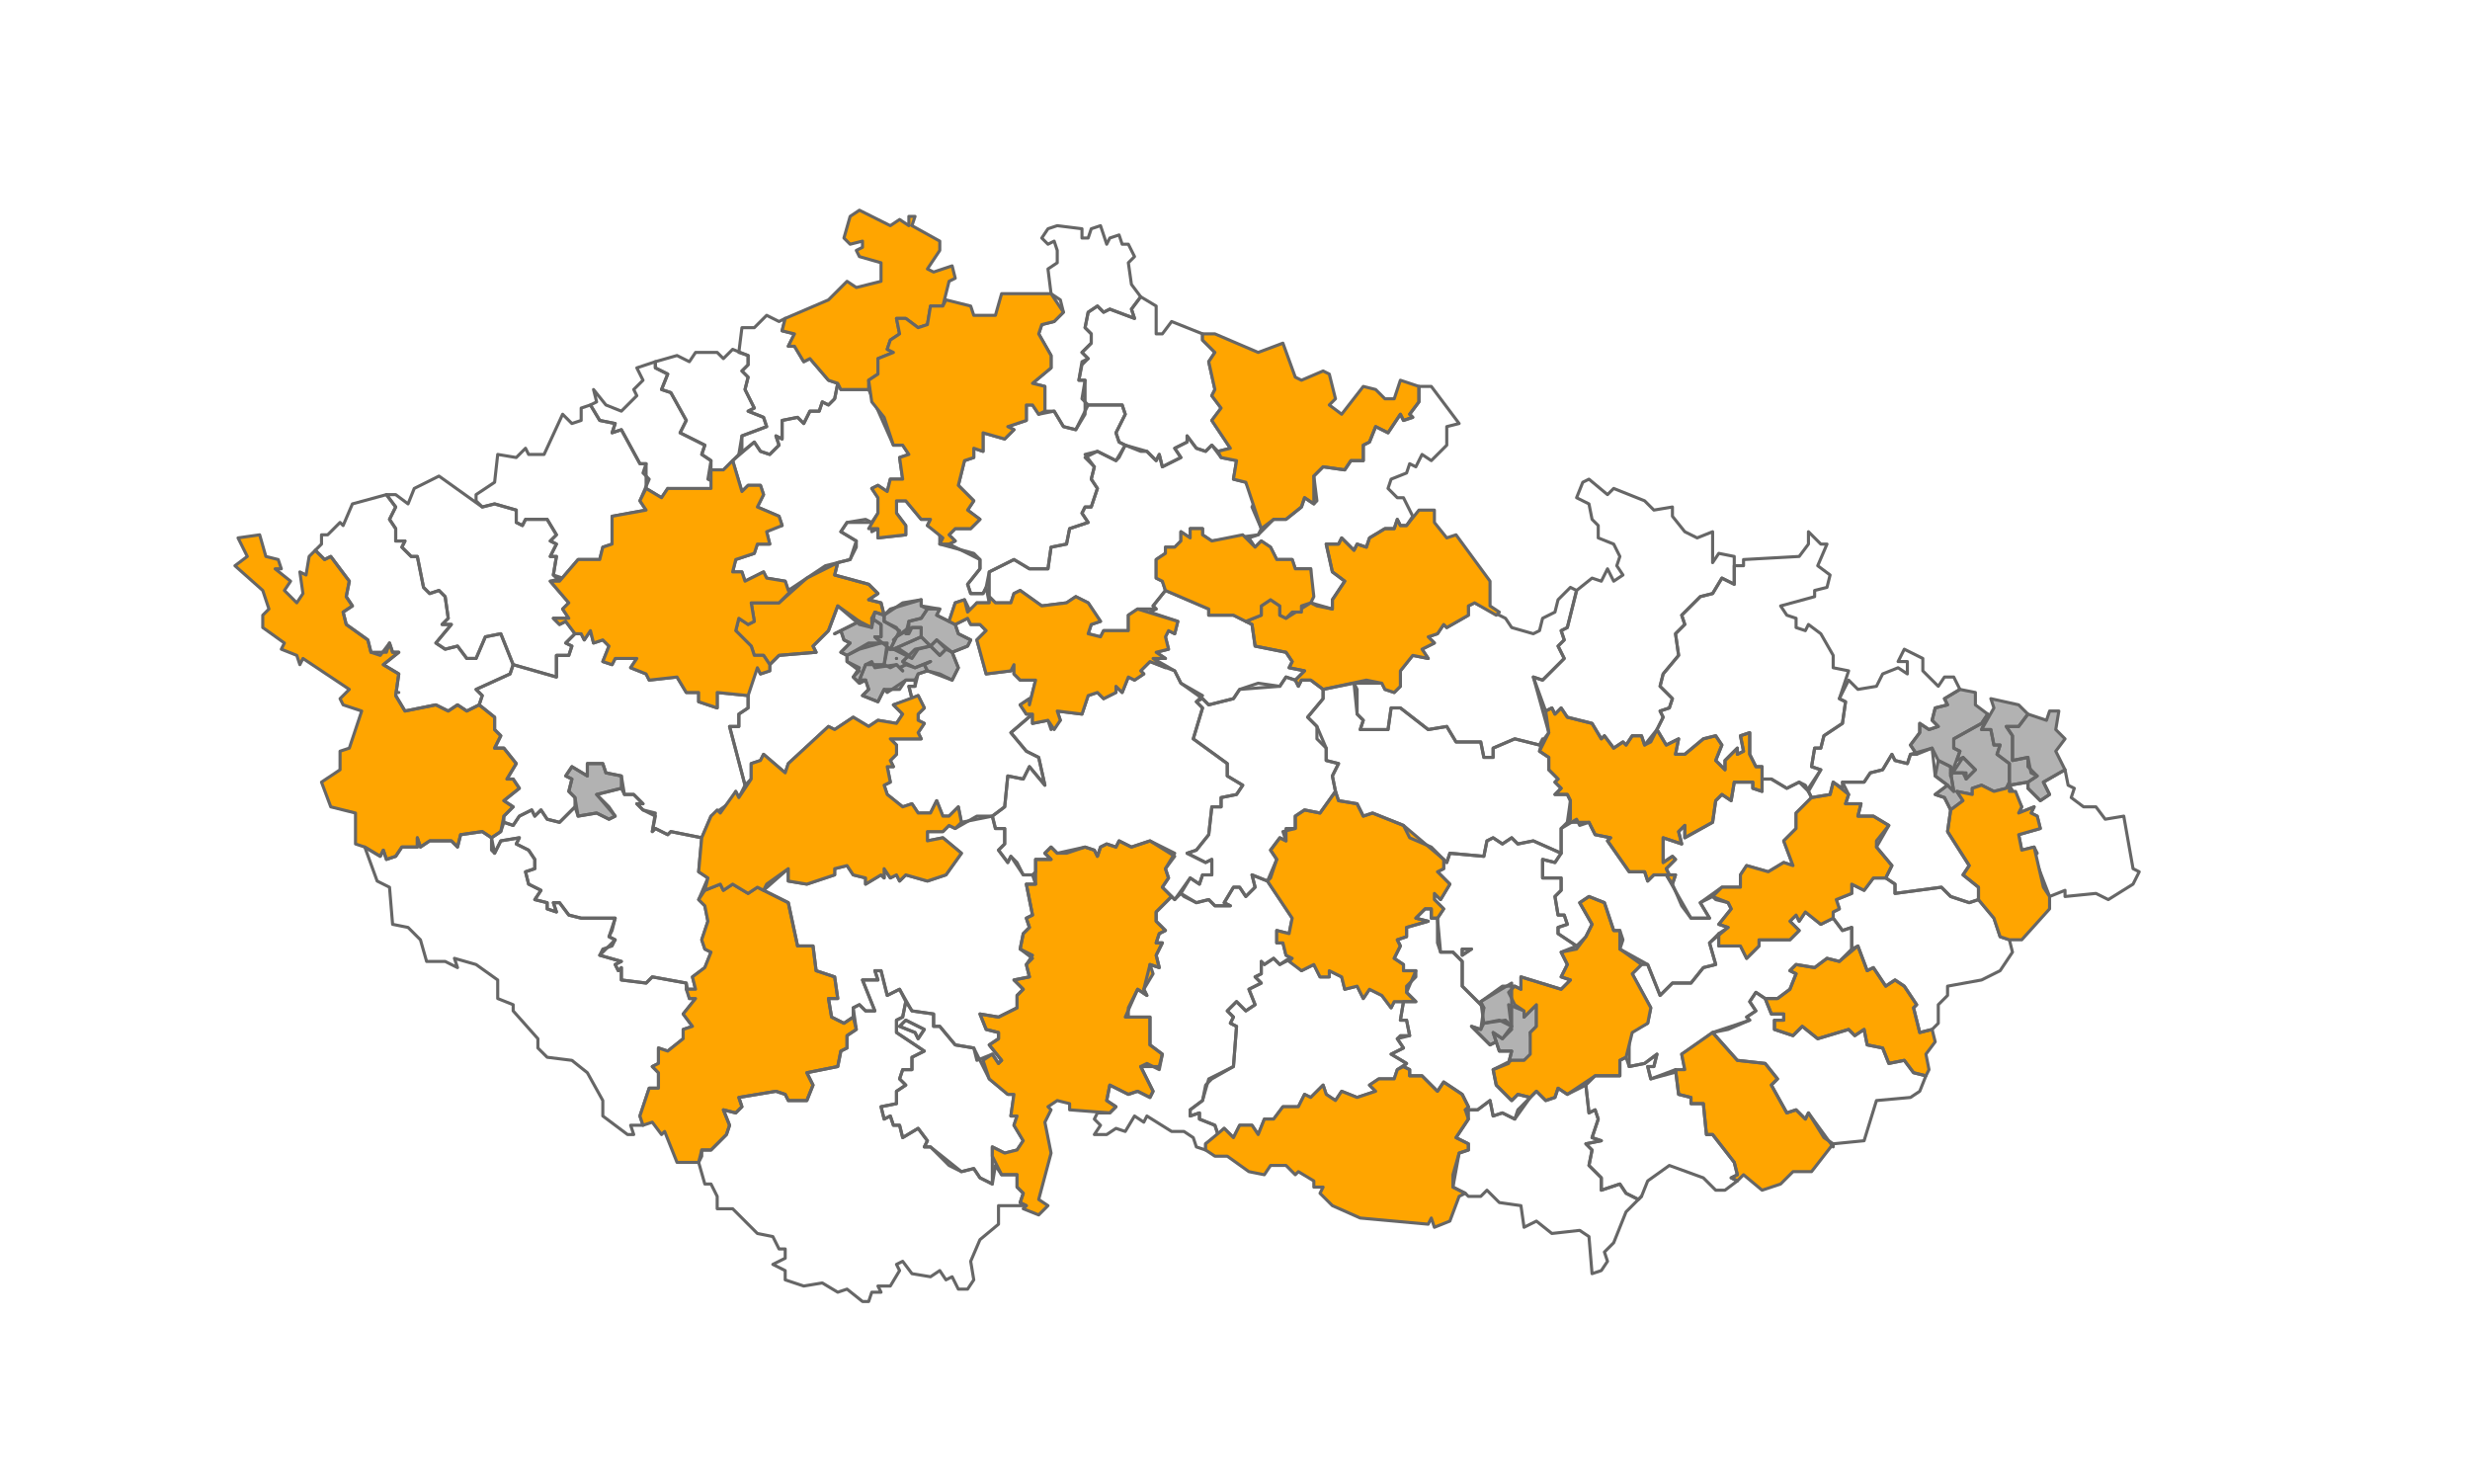<svg xmlns="http://www.w3.org/2000/svg" class="leaflet-zoom-animated" width="799" height="480" viewBox="-50 0 799 400" style="transform: translate3d(0px, 0px, 0px);"><g><path class="region-active leaflet-interactive" stroke="#666" stroke-opacity="1" stroke-width="1" stroke-linecap="round" stroke-linejoin="round" fill="orange" fill-opacity="1" fill-rule="evenodd" d="M68 234L65 233L65 223L57 221L54 213L60 209L60 203L63 202L67 190L61 188L60 186L63 183L48 173L47 175L46 172L41 170L42 168L35 163L35 159L37 157L35 151L26 143L30 140L27 134L34 133L36 140L40 141L41 144L39 144L44 148L42 151L46 155L48 152L47 145L49 146L50 140L52 138L55 141L57 140L63 148L62 153L64 156L61 158L62 162L69 167L70 171L73 172L76 168L77 171L79 171L74 175L79 178L78 185L81 190L91 188L95 190L98 188L101 190L105 188L110 192L110 196L112 198L110 202L113 202L117 207L114 212L116 212L118 215L113 219L116 221L113 224L112 229L109 231L106 229L99 230L98 234L96 232L89 232L86 234L85 231L85 234L80 234L78 237L75 238L74 235L73 237z" data-id="3" data-name="Cheb"></path><path class="region-inactive leaflet-interactive" stroke="#666" stroke-opacity="1" stroke-width="1" stroke-linecap="round" stroke-linejoin="round" fill="#fff" fill-opacity="0" fill-rule="evenodd" d="M158 324L154 324L155 327L153 327L145 321L145 316L140 307L135 303L127 302L124 299L124 296L116 287L116 285L111 283L111 277L104 272L97 270L98 273L94 271L88 271L86 264L82 260L77 259L76 247L72 245L68 234L73 237L74 235L75 238L78 237L80 234L85 234L85 231L86 234L89 232L96 232L98 234L99 230L106 229L109 231L110 236L112 232L118 231L117 233L121 235L123 238L123 241L120 242L121 246L125 248L123 251L127 252L127 254L130 255L129 252L131 252L134 256L138 257L149 257L147 263L149 264L144 269L151 271L149 272L150 274L151 273L151 277L159 278L161 276L172 278L173 283L175 283L171 288L174 292L171 293L171 296L166 300L163 299L163 304L161 305L163 307L163 312L160 312L157 321z" data-id="11" data-name="Domažlice"></path><path class="region-inactive leaflet-interactive" stroke="#666" stroke-opacity="1" stroke-width="1" stroke-linecap="round" stroke-linejoin="round" fill="#fff" fill-opacity="0" fill-rule="evenodd" d="M75 120L78 120L82 123L84 118L92 114L106 124L110 123L117 125L117 129L119 130L120 128L127 128L130 133L128 135L130 136L128 140L130 140L129 146L132 147L128 148L134 155L132 157L134 160L129 160L131 162L133 161L136 165L133 168L135 169L134 172L130 172L130 179L116 175L112 165L107 166L104 173L101 173L98 169L94 170L91 168L96 162L93 162L95 160L94 153L92 151L89 152L87 150L85 140L83 140L80 137L81 135L78 135L78 131L76 128L78 124z" data-id="1" data-name="Karlovy Vary"></path><path class="region-active leaflet-interactive" stroke="#666" stroke-opacity="1" stroke-width="1" stroke-linecap="round" stroke-linejoin="round" fill="orange" fill-opacity="1" fill-rule="evenodd" d="M228 162L221 156L218 164L213 169L214 171L202 172L199 175L197 172L194 172L193 169L188 164L189 160L192 162L194 161L193 155L202 155L211 147L221 142L220 146L231 149L234 152L231 154L235 155L236 159L233 158L232 163L228 162z" data-id="30" data-name="Kladno"></path><path class="region-inactive leaflet-interactive" stroke="#666" stroke-opacity="1" stroke-width="1" stroke-linecap="round" stroke-linejoin="round" fill="#fff" fill-opacity="0" fill-rule="evenodd" d="M148 261L149 257L138 257L134 256L131 252L129 252L130 255L127 254L127 252L123 251L125 248L121 246L120 242L123 241L123 238L121 235L117 233L118 231L112 232L110 236L109 235L109 231L112 229L113 226L116 227L118 224L122 222L123 224L125 222L127 225L131 226L136 221L137 224L143 223L147 225L149 224L143 217L151 215L152 217L155 217L158 220L156 220L158 222L162 223L161 229L162 228L166 230L167 229L177 231L176 242L179 244L176 251L178 253L179 258L177 264L178 267L180 268L178 273L174 276L175 280L172 280L172 278L161 276L159 278L151 277L151 273L150 274L149 272L151 271L144 269L145 267L148 266L149 264L147 263z" data-id="7" data-name="Plzeň-město"></path><path class="region-inactive leaflet-interactive" stroke="#666" stroke-opacity="1" stroke-width="1" stroke-linecap="round" stroke-linejoin="round" fill="#fff" fill-opacity="0" fill-rule="evenodd" d="M243 284L245 287L252 288L252 292L254 292L259 298L265 299L270 309L276 314L278 314L277 321L279 321L278 324L281 329L279 332L275 333L271 331L271 343L267 341L265 338L261 339L257 337L251 331L249 331L250 329L247 325L242 328L241 324L239 324L238 321L236 322L235 318L240 317L240 313L243 311L241 309L242 306L245 306L245 302L249 300L240 294L240 290L242 289zM247 296L249 293L243 290L241 292L246 294z" data-id="14" data-name="České Budějovice"></path><path class="region-active leaflet-interactive" stroke="#666" stroke-opacity="1" stroke-width="1" stroke-linecap="round" stroke-linejoin="round" fill="orange" fill-opacity="1" fill-rule="evenodd" d="M521 283L525 283L529 280L531 275L529 274L531 272L537 273L541 270L545 271L551 266L554 274L556 273L560 279L563 277L566 279L570 285L569 286L571 294L575 293L576 297L573 301L574 306L573 308L569 307L566 303L561 304L559 299L554 298L553 293L550 295L548 293L538 296L533 292L530 295L524 293L524 290L527 290L527 288L523 288z" data-id="78" data-name="Zlín"></path><path class="region-inactive leaflet-interactive" stroke="#666" stroke-opacity="1" stroke-width="1" stroke-linecap="round" stroke-linejoin="round" fill="#666" fill-opacity="0.5" fill-rule="evenodd" d="M232 160L233 158L236 159L236 161L241 164L238 170L233 166L235 166L235 162z" data-id="27" data-name="Praha 1"></path><path class="region-inactive leaflet-interactive" stroke="#666" stroke-opacity="1" stroke-width="1" stroke-linecap="round" stroke-linejoin="round" fill="#666" fill-opacity="0.5" fill-rule="evenodd" d="M438 304L439 300L435 300L433 294L436 296L439 293L438 285L443 287L443 289L447 285L447 292L445 294L446 301L443 303L439 303z" data-id="58" data-name="Brno-město"></path><path class="region-active leaflet-interactive" stroke="#666" stroke-opacity="1" stroke-width="1" stroke-linecap="round" stroke-linejoin="round" fill="orange" fill-opacity="1" fill-rule="evenodd" d="M176 336L169 336L165 326L164 327L161 323L158 324L157 321L160 312L163 312L163 307L161 305L163 304L163 299L166 300L171 296L171 293L174 292L171 288L175 283L173 283L172 280L175 280L174 276L178 273L180 268L178 267L177 264L179 258L178 253L176 251L178 248L183 246L184 248L187 246L192 249L195 247L205 252L208 266L213 266L214 274L220 276L221 283L218 283L219 289L223 291L226 289L227 293L224 295L224 299L222 300L221 305L211 307L213 311L211 316L205 316L204 314L201 313L189 315L190 318L188 320L184 319L186 324L185 327L180 332L177 332L177 334z" data-id="12" data-name="Strakonice"></path><path class="region-inactive leaflet-interactive" stroke="#666" stroke-opacity="1" stroke-width="1" stroke-linecap="round" stroke-linejoin="round" fill="#fff" fill-opacity="0" fill-rule="evenodd" d="M203 130L203 130zM203 130L202 127L195 124L197 120L196 117L192 117L190 119L187 109L194 103L196 106L199 107L202 104L201 101L203 102L203 96L208 95L210 97L212 93L215 93L216 90L218 91L220 89L221 84L222 86L231 86L239 104L242 104L244 107L241 108L242 115L238 115L237 119L234 117L232 118L234 121L234 126L232 129L224 129L222 132L227 135L225 141L217 143L205 151L204 148L198 147L197 145L191 148L190 145L187 145L188 141L194 139L195 136L199 136L198 132L201 130z" data-id="29" data-name="Litoměřice"></path><path class="region-inactive leaflet-interactive" stroke="#666" stroke-opacity="1" stroke-width="1" stroke-linecap="round" stroke-linejoin="round" fill="#fff" fill-opacity="0" fill-rule="evenodd" d="M189 107L190 101L198 98L197 95L192 93L194 92L191 86L192 82L190 80L192 78L192 75L189 74L190 66L194 66L198 62L202 64L204 63L203 67L207 68L205 72L207 72L210 77L212 76L218 83L221 84L220 89L218 91L216 90L215 93L212 93L210 97L208 95L203 96L203 102L201 101L202 104L199 107L196 106L194 103z" data-id="31" data-name="Ústí nad Labem"></path><path class="region-inactive leaflet-interactive" stroke="#666" stroke-opacity="1" stroke-width="1" stroke-linecap="round" stroke-linejoin="round" fill="#fff" fill-opacity="0" fill-rule="evenodd" d="M221 142L225 141L227 137L227 135L222 132L224 129L230 128L232 129L232 132L234 131L234 134L243 133L243 130L240 126L240 122L243 122L248 128L251 128L250 130L254 132L254 136L265 139L267 141L267 144L263 149L264 152L268 152L269 150L270 155L266 155L264 158L262 154L259 155L257 161L253 159L254 157L248 156L248 154L242 155L236 159L235 155L231 154L234 152L231 149L220 146z" data-id="28" data-name="Mělník"></path><path class="region-active leaflet-interactive" stroke="#666" stroke-opacity="1" stroke-width="1" stroke-linecap="round" stroke-linejoin="round" fill="orange" fill-opacity="1" fill-rule="evenodd" d="M281 351L282 350L280 349L281 346L279 344L279 340L274 340L271 334L271 331L275 333L279 332L281 329L278 324L279 321L277 321L278 314L276 314L270 309L268 303L271 301L273 304L274 303L270 298L273 296L273 294L269 293L267 288L273 289L279 286L279 282L281 280L278 277L283 276L282 272L284 270L280 267L281 262L283 260L282 257L284 256L282 246L285 246L285 238L290 238L288 236L290 234L292 236L301 234L304 235L305 237L306 234L308 233L311 234L312 232L316 234L322 232L330 236L327 241L328 244L326 247L329 250L324 255L324 258L327 261L325 262L324 265L326 265L324 269L325 273L322 272L323 275L320 280L321 282L318 280L314 289L322 289L322 298L326 301L325 305L319 305L323 313L322 315L318 313L315 314L309 311L308 316L311 318L309 320L296 319L296 317L292 316L289 318L290 319L288 323L290 333L286 348L289 350L286 353z" data-id="15" data-name="Pelhřimov"></path><path class="region-active leaflet-interactive" stroke="#666" stroke-opacity="1" stroke-width="1" stroke-linecap="round" stroke-linejoin="round" fill="orange" fill-opacity="1" fill-rule="evenodd" d="M491 246L489 243L485 243L483 245L482 242L477 242L470 232L471 231L466 230L464 226L457 226L458 219L457 217L453 217L455 215L453 213L454 212L451 209L451 205L448 203L451 197L450 190L452 189L453 191L455 189L457 192L465 194L468 199L469 198L472 202L475 200L476 201L478 198L481 198L482 201L486 196L489 201L493 199L492 204L495 204L501 199L505 198L507 201L505 206L508 209L508 206L512 202L512 204L514 203L513 198L516 197L516 204L518 208L520 208L520 216L517 215L517 213L511 213L510 219L507 217L505 219L504 226L495 231L495 227L493 229L494 233L488 231L488 239L491 237L492 238L489 241L490 243L492 243z" data-id="66" data-name="Olomouc"></path><path class="region-inactive leaflet-interactive" stroke="#666" stroke-opacity="1" stroke-width="1" stroke-linecap="round" stroke-linejoin="round" fill="#666" fill-opacity="0.5" fill-rule="evenodd" d="M236 175L237 170L241 170L244 172L242 174L243 175L241 176L242 177L240 175L238 176zM240 173L240 173z" data-id="20" data-name="Praha 4"></path><path class="region-inactive leaflet-interactive" stroke="#666" stroke-opacity="1" stroke-width="1" stroke-linecap="round" stroke-linejoin="round" fill="#fff" fill-opacity="0" fill-rule="evenodd" d="M535 216L532 213L528 215L523 212L520 212L520 208L518 208L516 204L516 197L513 198L514 203L512 204L512 202L508 206L508 209L505 206L507 201L505 198L501 199L495 204L492 204L493 199L489 201L486 196L488 192L487 190L490 189L491 186L487 182L488 178L493 172L492 165L495 162L494 159L500 153L504 152L507 147L511 149L511 143L514 143L514 141L532 140L535 136L535 132L539 136L541 136L538 143L542 146L541 150L537 151L537 153L526 156L528 159L531 160L531 163L534 164L535 162L539 165L543 172L543 176L548 177L545 186L547 187L546 194L540 198L539 202L537 202L536 208L539 209L535 215z" data-id="64" data-name="Bruntál"></path><path class="region-inactive leaflet-interactive" stroke="#666" stroke-opacity="1" stroke-width="1" stroke-linecap="round" stroke-linejoin="round" fill="#fff" fill-opacity="0" fill-rule="evenodd" d="M344 327L343 324L338 322L338 320L335 321L335 319L339 316L341 309L349 305L350 292L348 291L349 289L347 287L350 284L353 287L356 285L354 280L358 278L356 276L358 275L358 271L359 272L362 270L364 272L367 270L371 274L375 272L377 276L380 276L380 274L384 276L385 280L389 279L391 283L393 280L397 282L400 286L401 284L404 284L403 290L405 290L406 295L403 295L402 296L404 299L400 301L405 304L402 306L401 309L396 309L393 311L395 313L389 315L384 313L382 316L379 314L378 311L374 315L372 314L370 318L365 318L362 322L359 322L357 327L355 324L351 324L349 328L346 325z" data-id="53" data-name="Třebíč"></path><path class="region-inactive leaflet-interactive" stroke="#666" stroke-opacity="1" stroke-width="1" stroke-linecap="round" stroke-linejoin="round" fill="#fff" fill-opacity="0" fill-rule="evenodd" d="M388 181L397 181L398 183L401 184L403 182L403 177L407 172L412 173L410 170L414 168L412 166L415 165L417 162L418 163L425 159L425 156L427 155L437 160L439 163L446 165L448 164L449 160L453 158L454 154L458 150L460 151L457 163L455 164L456 167L454 169L456 173L449 180L446 179L451 197L448 201L440 199L433 202L433 205L430 205L429 200L421 200L418 195L412 196L403 189L400 189L399 196L390 196L391 193L389 191L389 183z" data-id="46" data-name="Ústí nad Orlicí"></path><path class="region-inactive leaflet-interactive" stroke="#666" stroke-opacity="1" stroke-width="1" stroke-linecap="round" stroke-linejoin="round" fill="#fff" fill-opacity="0" fill-rule="evenodd" d="M504 294L494 301L495 306L484 309L483 305L485 305L486 301L482 304L477 305L477 294L483 291L484 286L478 275L481 272L483 272L487 282L491 278L497 278L501 273L505 272L503 265L506 262L506 266L513 266L515 270L519 266L519 264L529 264L532 261L529 258L531 256L532 258L534 255L539 259L543 257L546 261L549 260L549 267L545 271L541 270L537 273L531 272L529 274L531 275L529 280L525 283L521 283L518 281L516 284L518 287L515 289L516 290L509 293z" data-id="76" data-name="Kroměříž"></path><path class="region-active leaflet-interactive" stroke="#666" stroke-opacity="1" stroke-width="1" stroke-linecap="round" stroke-linejoin="round" fill="orange" fill-opacity="1" fill-rule="evenodd" d="M369 180L372 177L367 176L368 174L366 171L356 169L355 162L353 161L358 159L358 156L361 154L364 156L364 159L366 160L374 155L381 157L381 154L385 148L381 145L379 136L383 136L384 134L388 138L389 136L392 137L393 134L398 131L401 131L402 128L403 130L405 130L409 125L414 125L414 129L418 134L421 133L432 148L432 156L435 158L434 159L427 155L425 156L425 159L418 163L417 162L415 165L412 166L414 168L410 170L412 173L407 172L403 177L403 182L401 184L398 183L397 181L392 180L378 183L374 180L371 180L370 182z" data-id="48" data-name="Rychnov nad Kněžnou"></path><path class="region-inactive leaflet-interactive" stroke="#666" stroke-opacity="1" stroke-width="1" stroke-linecap="round" stroke-linejoin="round" fill="#fff" fill-opacity="0" fill-rule="evenodd" d="M191 214L186 195L189 195L189 191L192 189L192 182L195 176L196 178L199 177L199 175L202 172L214 171L213 169L218 164L221 156L228 161L220 165L222 164L223 167L225 168L222 171L224 172L224 174L228 176L226 179L228 181L230 180L231 183L229 185L234 187L236 183L237 184L243 180L246 180L246 182L244 182L245 186L239 188L242 191L240 194L234 193L231 195L226 192L220 196L218 195L205 207L204 210L197 204L196 206L193 207L193 212z" data-id="16" data-name="Beroun"></path><path class="region-inactive leaflet-interactive" stroke="#666" stroke-opacity="1" stroke-width="1" stroke-linecap="round" stroke-linejoin="round" fill="#fff" fill-opacity="0" fill-rule="evenodd" d="M344 327L340 330L340 332L337 331L336 328L333 326L329 326L321 321L320 323L317 321L314 326L311 325L308 327L304 327L306 324L304 322L305 320L309 320L311 318L308 316L309 311L315 314L318 313L322 315L323 313L319 305L321 304L325 306L326 301L322 298L322 289L315 289L315 286L318 280L321 282L320 280L322 272L325 273L324 269L326 265L324 265L325 262L327 261L324 258L324 255L329 250L330 251L332 249L337 252L341 251L343 253L348 253L346 252L349 247L351 247L353 250L356 247L355 243L360 245L368 257L367 262L363 261L363 265L365 265L366 269L368 270L364 272L362 270L359 272L358 271L358 275L356 276L358 278L354 280L356 285L353 287L350 284L347 287L349 289L348 291L350 292L349 305L342 309L340 311L339 316L335 319L335 321L338 320L338 322L343 324z" data-id="52" data-name="Jihlava"></path><path class="region-inactive leaflet-interactive" stroke="#666" stroke-opacity="1" stroke-width="1" stroke-linecap="round" stroke-linejoin="round" fill="#666" fill-opacity="0.5" fill-rule="evenodd" d="M240 173L240 173zM246 180L243 180L241 183L236 183L234 187L229 185L231 183L230 180L228 180L230 175L232 174L233 176L240 175L242 177L241 176L243 175L246 176L251 174L249 175L250 177L247 178z" data-id="17" data-name="Praha 12"></path><path class="region-inactive leaflet-interactive" stroke="#666" stroke-opacity="1" stroke-width="1" stroke-linecap="round" stroke-linejoin="round" fill="#fff" fill-opacity="0" fill-rule="evenodd" d="M270 153L270 145L278 141L283 144L289 144L290 137L295 136L296 131L302 129L300 126L301 124L303 124L305 118L303 115L304 111L301 108L305 106L311 109L314 104L321 106L324 109L325 107L326 111L332 108L330 105L334 103L334 101L337 105L340 106L342 104L345 108L350 109L349 115L353 116L356 122L355 124L358 131L357 133L342 135L339 133L339 131L335 131L335 134L332 132L332 135L330 137L327 137L327 139L324 141L324 147L326 148L327 151L323 156L324 157L318 157L315 159L315 164L307 164L306 166L302 165L303 162L306 161L302 155L298 153L295 155L287 156L280 151L278 152L277 155L272 155z" data-id="37" data-name="Jičín"></path><path class="region-active leaflet-interactive" stroke="#666" stroke-opacity="1" stroke-width="1" stroke-linecap="round" stroke-linejoin="round" fill="orange" fill-opacity="1" fill-rule="evenodd" d="M445 315L441 314L439 316L434 311L433 306L439 303L443 303L445 301L445 294L447 292L447 285L443 289L443 287L440 285L438 281L440 279L442 280L442 276L455 280L458 277L455 276L457 272L455 268L460 267L463 263L465 259L461 252L464 250L469 252L472 261L474 261L474 267L481 272L478 275L484 286L483 291L478 294L476 302L474 303L474 308L466 308L457 314L454 312L453 315L450 316L447 313z" data-id="57" data-name="Vyškov"></path><path class="region-inactive leaflet-interactive" stroke="#666" stroke-opacity="1" stroke-width="1" stroke-linecap="round" stroke-linejoin="round" fill="#fff" fill-opacity="0" fill-rule="evenodd" d="M339 186L332 181L330 177L323 173L327 173L324 171L328 170L327 166L328 164L330 165L331 161L322 158L324 157L323 156L327 151L341 157L341 159L349 159L355 162L356 169L366 171L368 174L367 176L372 177L369 180L366 179L364 182L357 181L351 183L349 186L341 188z" data-id="43" data-name="Pardubice"></path><path class="region-inactive leaflet-interactive" stroke="#666" stroke-opacity="1" stroke-width="1" stroke-linecap="round" stroke-linejoin="round" fill="#666" fill-opacity="0.5" fill-rule="evenodd" d="M228 170L224 172L222 171L225 168L223 167L222 164L220 165L228 161L232 163L232 160L235 162L235 166L233 166L235 168L228 170z" data-id="25" data-name="Praha 6"></path><path class="region-active leaflet-interactive" stroke="#666" stroke-opacity="1" stroke-width="1" stroke-linecap="round" stroke-linejoin="round" fill="orange" fill-opacity="1" fill-rule="evenodd" d="M340 332L340 330L346 325L349 328L351 324L355 324L357 327L359 322L362 322L365 318L370 318L372 314L374 315L378 311L379 314L382 316L384 313L389 315L395 313L393 311L396 309L401 309L402 306L404 305L406 306L406 308L410 308L415 313L417 310L423 314L425 318L425 322L421 328L425 330L425 332L422 333L420 340L420 344L424 346L422 347L419 355L414 357L413 354L412 356L390 354L381 350L377 346L378 344L375 344L375 342L370 339L369 340L366 337L361 337L359 340L354 339L347 334L343 334z" data-id="54" data-name="Znojmo"></path><path class="region-inactive leaflet-interactive" stroke="#666" stroke-opacity="1" stroke-width="1" stroke-linecap="round" stroke-linejoin="round" fill="#fff" fill-opacity="0" fill-rule="evenodd" d="M113 226L113 224L116 221L113 219L118 215L116 212L114 212L117 207L113 202L110 202L112 198L110 196L110 192L105 188L106 185L104 183L115 178L116 175L130 179L130 172L134 172L135 169L133 168L136 165L138 165L139 167L141 164L142 168L145 167L147 169L145 174L148 175L149 173L156 173L154 176L159 178L160 180L169 179L172 184L176 184L176 187L182 189L182 184L192 185L192 189L189 191L189 195L186 195L191 214L189 218L188 216L187 219L180 224L177 231L167 229L166 230L162 228L161 229L162 224L158 222L156 220L158 220L155 217L152 217L151 211L146 210L145 207L140 207L140 211L135 208L133 211L135 212L134 216L136 218L136 221L131 226L127 225L125 222L123 224L122 222L118 224L116 227z" data-id="8" data-name="Rokycany"></path><path class="region-inactive leaflet-interactive" stroke="#666" stroke-opacity="1" stroke-width="1" stroke-linecap="round" stroke-linejoin="round" fill="#fff" fill-opacity="0" fill-rule="evenodd" d="M314 104L312 103L311 100L314 94L313 91L302 91L300 89L301 83L299 83L300 78L302 76L300 74L303 71L303 68L301 66L302 61L305 59L307 61L309 60L317 63L316 60L319 56L324 59L324 68L326 68L329 64L339 68L339 70L343 74L341 77L343 86L342 88L345 92L342 96L348 105L344 106L342 104L340 106L337 105L334 101L334 103L330 105L332 108L326 111L325 107L324 109L321 106L319 106z" data-id="35" data-name="Jablonec nad Nisou"></path><path class="region-inactive leaflet-interactive" stroke="#666" stroke-opacity="1" stroke-width="1" stroke-linecap="round" stroke-linejoin="round" fill="#fff" fill-opacity="0" fill-rule="evenodd" d="M159 118L159 110L157 110L151 99L148 100L149 97L144 96L141 91L143 90L142 86L146 91L151 93L156 88L155 86L158 83L156 79L162 77L162 79L166 81L164 86L167 87L172 96L170 100L178 104L177 107L180 109L179 115L181 116L180 118L172 120L166 118L164 121z" data-id="4" data-name="Most"></path><path class="region-inactive leaflet-interactive" stroke="#666" stroke-opacity="1" stroke-width="1" stroke-linecap="round" stroke-linejoin="round" fill="#fff" fill-opacity="0" fill-rule="evenodd" d="M491 246L492 243L490 243L489 241L492 238L491 237L488 239L488 231L494 233L493 229L495 227L495 231L504 226L505 219L507 217L510 219L511 213L517 213L517 215L520 216L520 212L523 212L528 215L532 213L534 214L536 218L531 223L531 228L527 232L530 240L527 239L522 242L515 240L513 243L513 247L507 247L500 252L503 257L497 257L494 253z" data-id="61" data-name="Olomouc"></path><path class="region-active leaflet-interactive" stroke="#666" stroke-opacity="1" stroke-width="1" stroke-linecap="round" stroke-linejoin="round" fill="orange" fill-opacity="1" fill-rule="evenodd" d="M358 131L353 116L349 115L350 109L345 108L344 106L348 105L342 96L345 92L342 88L343 86L341 77L343 74L339 70L339 68L343 68L357 74L365 71L369 82L371 83L378 80L380 81L382 89L380 91L384 94L391 85L395 86L398 89L401 89L403 83L409 85L409 90L406 94L407 95L404 96L403 94L399 100L395 98L393 103L391 104L391 109L387 109L385 112L378 111L375 114L376 122L375 123L372 121L371 124L366 128L362 128z" data-id="39" data-name="Trutnov"></path><path class="region-inactive leaflet-interactive" stroke="#666" stroke-opacity="1" stroke-width="1" stroke-linecap="round" stroke-linejoin="round" fill="#fff" fill-opacity="0" fill-rule="evenodd" d="M440 279L436 279L429 284L430 286L423 279L423 271L420 268L416 268L415 265L415 257L417 254L414 251L414 249L416 251L419 246L415 242L417 241L417 238L418 239L419 236L430 237L431 232L433 231L436 233L439 231L441 233L446 232L455 236L453 239L449 238L449 244L455 244L455 248L453 250L454 256L456 256L457 259L454 260L454 262L460 266L455 268L457 272L455 276L458 277L455 280L442 276L442 280zM423 267L423 269L426 267z" data-id="49" data-name="Blansko"></path><path class="region-inactive leaflet-interactive" stroke="#666" stroke-opacity="1" stroke-width="1" stroke-linecap="round" stroke-linejoin="round" fill="#fff" fill-opacity="0" fill-rule="evenodd" d="M197 248L205 241L205 245L211 246L220 243L220 241L224 240L226 243L230 244L230 246L235 243L236 244L236 241L238 244L240 243L241 245L243 243L250 245L256 243L261 236L255 231L250 232L250 229L255 229L257 227L259 228L266 224L271 224L272 228L275 228L275 233L273 235L276 239L277 237L281 243L284 243L285 246L282 246L284 256L282 257L283 260L281 262L280 267L284 269L282 272L283 276L278 277L281 280L279 282L279 286L273 289L267 288L269 293L273 294L273 296L270 298L274 303L273 304L271 301L266 303L265 299L259 298L254 292L252 292L252 288L245 287L241 280L237 282L235 274L233 274L234 277L229 277L233 287L230 287L228 285L226 286L226 289L223 291L219 289L218 283L221 283L220 276L214 274L213 266L208 266L205 252L199 249z" data-id="13" data-name="Tábor"></path><path class="region-inactive leaflet-interactive" stroke="#666" stroke-opacity="1" stroke-width="1" stroke-linecap="round" stroke-linejoin="round" fill="#fff" fill-opacity="0" fill-rule="evenodd" d="M284 243L281 243L279 239L277 237L276 239L273 235L275 233L275 228L272 228L271 224L275 221L276 211L281 212L283 208L288 214L286 205L282 203L277 197L284 191L284 194L289 193L290 196L293 193L292 190L300 191L302 185L305 184L307 186L311 184L311 182L313 184L315 179L317 180L320 178L319 177L322 174L330 177L332 181L339 185L337 187L339 189L336 199L347 207L347 211L352 214L350 217L345 218L345 221L342 221L341 230L337 235L334 236L340 239L342 238L342 243L339 243L338 246L335 244L330 251L326 247L328 244L327 241L330 237L322 232L316 234L312 232L311 234L308 233L306 234L305 237L304 235L301 234L295 236L292 236L290 234L288 236L290 238L285 238L285 242z" data-id="40" data-name="Kutná Hora"></path><path class="region-inactive leaflet-interactive" stroke="#666" stroke-opacity="1" stroke-width="1" stroke-linecap="round" stroke-linejoin="round" fill="#fff" fill-opacity="0" fill-rule="evenodd" d="M613 250L608 237L609 236L608 234L604 235L603 230L610 228L609 224L607 223L608 221L603 223L604 221L600 214L606 213L606 215L610 219L613 217L611 213L618 209L619 214L621 215L620 218L624 221L628 221L631 225L637 224L640 241L642 242L640 246L632 251L628 249L618 250L618 248z" data-id="73" data-name="Frýdek-Místek"></path><path class="region-inactive leaflet-interactive" stroke="#666" stroke-opacity="1" stroke-width="1" stroke-linecap="round" stroke-linejoin="round" fill="#fff" fill-opacity="0" fill-rule="evenodd" d="M180 112L180 109L177 107L178 104L170 100L172 96L167 87L164 86L166 81L162 79L162 77L169 75L173 77L175 74L182 74L184 76L187 73L192 75L192 78L190 80L192 82L191 86L194 92L192 93L197 95L198 98L190 101L190 106L184 112z" data-id="32" data-name="Teplice"></path><path class="region-inactive leaflet-interactive" stroke="#666" stroke-opacity="1" stroke-width="1" stroke-linecap="round" stroke-linejoin="round" fill="#fff" fill-opacity="0" fill-rule="evenodd" d="M288 93L288 85L284 84L290 79L290 75L286 68L287 65L291 64L294 61L293 57L290 55L289 47L292 45L292 41L291 38L289 39L287 37L289 34L292 33L300 34L300 37L302 37L303 34L306 33L308 39L309 37L312 36L313 39L315 39L317 43L315 45L316 52L319 56L316 60L317 63L309 60L307 61L305 59L302 61L301 66L303 68L303 71L300 74L302 76L300 77L299 83L301 83L301 94L298 99L294 98L291 93z" data-id="34" data-name="Liberec"></path><path class="region-inactive leaflet-interactive" stroke="#666" stroke-opacity="1" stroke-width="1" stroke-linecap="round" stroke-linejoin="round" fill="#fff" fill-opacity="0" fill-rule="evenodd" d="M374 155L374 144L369 144L368 141L363 141L361 137L358 135L356 137L354 134L357 133L362 128L366 128L371 124L372 121L375 123L375 114L378 111L385 112L387 109L391 109L391 104L393 103L395 98L399 100L403 94L404 96L407 95L406 94L409 90L409 85L413 85L422 97L418 98L418 104L413 109L410 107L408 111L406 110L405 113L400 115L399 118L402 121L404 121L407 127L405 130L403 130L402 128L401 131L398 131L393 134L392 137L389 136L388 138L384 134L383 136L379 136L381 145L385 148L381 154L381 157L376 156z" data-id="47" data-name="Náchod"></path><path class="region-inactive leaflet-interactive" stroke="#666" stroke-opacity="1" stroke-width="1" stroke-linecap="round" stroke-linejoin="round" fill="#fff" fill-opacity="0" fill-rule="evenodd" d="M269 150L268 152L264 152L263 149L267 144L267 141L257 136L259 135L257 133L259 131L264 131L267 128L263 125L265 122L260 117L262 109L265 108L265 105L268 106L268 100L275 102L278 99L276 98L282 96L282 91L284 91L286 94L291 93L294 98L298 99L302 91L313 91L314 94L311 100L312 103L314 104L312 108L311 109L305 106L301 107L304 111L303 115L305 118L303 124L301 124L300 126L302 129L296 131L295 136L290 137L289 144L283 144L278 141L270 145z" data-id="38" data-name="Mladá Boleslav"></path><path class="region-inactive leaflet-interactive" stroke="#666" stroke-opacity="1" stroke-width="1" stroke-linecap="round" stroke-linejoin="round" fill="#fff" fill-opacity="0" fill-rule="evenodd" d="M424 346L420 344L422 333L425 332L425 330L421 328L425 322L424 319L428 319L432 316L433 321L436 320L440 322L441 319L447 313L450 316L453 315L454 312L457 314L463 311L464 320L466 319L467 322L465 328L468 329L463 330L465 332L464 337L468 341L468 345L474 343L476 346L480 348L481 347L476 352L472 362L469 365L470 368L468 371L465 372L464 360L461 358L452 359L447 355L443 357L442 350L435 349L431 345L429 347L425 347z" data-id="56" data-name="Břeclav"></path><path class="region-inactive leaflet-interactive" stroke="#666" stroke-opacity="1" stroke-width="1" stroke-linecap="round" stroke-linejoin="round" fill="#fff" fill-opacity="0" fill-rule="evenodd" d="M575 293L571 294L569 286L570 285L566 279L563 277L560 279L556 273L554 274L551 266L549 267L549 260L546 261L543 257L543 255L545 254L544 251L549 249L549 246L553 248L556 244L560 244L563 246L563 249L578 247L581 250L587 252L590 251L595 257L597 263L600 264L601 268L597 274L591 277L580 279L580 282L577 285L577 291z" data-id="77" data-name="Vsetín"></path><path class="region-active leaflet-interactive" stroke="#666" stroke-opacity="1" stroke-width="1" stroke-linecap="round" stroke-linejoin="round" fill="orange" fill-opacity="1" fill-rule="evenodd" d="M368 270L366 269L365 265L363 265L363 261L367 262L368 257L360 245L363 238L361 235L364 231L366 232L365 229L369 228L369 224L372 222L377 223L382 216L383 219L389 220L391 224L394 223L404 227L417 238L417 241L415 242L419 246L416 251L414 249L414 251L417 254L415 257L413 257L413 254L411 254L408 257L412 258L405 260L405 263L402 264L403 266L401 270L404 272L404 274L408 274L408 276L405 279L405 281L408 284L401 284L400 286L397 282L393 280L391 283L389 279L385 280L384 276L380 274L380 276L377 276L375 272L371 274L367 271z" data-id="51" data-name="Žďár nad Sázavou"></path><path class="region-inactive leaflet-interactive" stroke="#666" stroke-opacity="1" stroke-width="1" stroke-linecap="round" stroke-linejoin="round" fill="#666" fill-opacity="0.5" fill-rule="evenodd" d="M254 172L251 169L247 170L245 173L239 170L248 166L251 169L253 167L256 170L254 172z" data-id="22" data-name="Praha 10"></path><path class="region-inactive leaflet-interactive" stroke="#666" stroke-opacity="1" stroke-width="1" stroke-linecap="round" stroke-linejoin="round" fill="#fff" fill-opacity="0" fill-rule="evenodd" d="M382 216L381 211L383 207L379 206L379 202L376 195L373 192L378 186L378 183L388 181L389 191L391 193L390 196L399 196L400 189L403 189L412 196L418 195L421 200L429 200L430 205L433 205L433 202L440 199L448 201L449 199L448 203L451 205L451 209L454 212L453 213L455 215L453 217L457 217L458 219L458 225L455 228L455 236L446 232L441 233L439 231L436 233L433 231L431 232L430 237L419 236L418 239L413 234L406 231L404 227L394 223L391 224L389 220L383 219z" data-id="50" data-name="Svitavy"></path><path class="region-inactive leaflet-interactive" stroke="#666" stroke-opacity="1" stroke-width="1" stroke-linecap="round" stroke-linejoin="round" fill="#fff" fill-opacity="0" fill-rule="evenodd" d="M79 184L79 184zM105 188L101 190L98 188L95 190L91 188L81 190L78 185L79 178L74 175L79 171L77 171L76 168L75 171L70 171L69 167L62 162L61 158L64 156L62 153L63 148L57 140L55 141L52 138L54 136L54 133L56 133L60 129L61 130L64 123L75 120L78 124L76 128L78 131L78 135L81 135L80 137L83 140L85 140L87 150L89 152L92 151L94 153L95 160L93 162L96 162L91 168L94 170L98 169L101 173L104 173L107 166L112 165L116 175L115 178L104 183L106 185z" data-id="2" data-name="Sokolov"></path><path class="region-inactive leaflet-interactive" stroke="#666" stroke-opacity="1" stroke-width="1" stroke-linecap="round" stroke-linejoin="round" fill="#666" fill-opacity="0.5" fill-rule="evenodd" d="M580 214L576 211L577 206L581 208L581 211L585 205L589 209L586 212L586 210L581 210L582 216z" data-id="71" data-name="Ostrava-město"></path><path class="region-inactive leaflet-interactive" stroke="#666" stroke-opacity="1" stroke-width="1" stroke-linecap="round" stroke-linejoin="round" fill="#fff" fill-opacity="0" fill-rule="evenodd" d="M247 296L246 294L241 292L243 290L249 293zM176 336L177 332L180 332L185 327L186 324L184 319L188 320L190 318L189 315L201 313L204 314L205 316L211 316L213 311L211 307L221 305L222 300L224 299L224 295L227 293L226 286L228 285L230 287L233 287L229 277L234 277L233 274L235 274L237 282L241 280L243 284L242 289L240 290L240 294L249 300L245 302L245 306L242 306L241 309L243 311L240 313L240 317L235 318L236 322L238 321L239 324L241 324L242 328L247 325L250 329L249 331L251 331L261 339L265 338L267 341L271 343L272 337L274 340L279 340L279 344L281 346L280 349L282 350L273 350L273 356L267 361L264 368L265 374L263 377L260 377L258 373L256 374L254 371L251 373L245 372L242 368L240 369L241 371L238 376L234 376L235 378L232 378L231 381L229 381L224 377L221 378L216 375L210 376L204 374L204 371L200 369L204 367L204 364L202 364L200 360L195 359L187 351L182 351L182 347L180 343L178 343z" data-id="10" data-name="Český Krumlov"></path><path class="region-inactive leaflet-interactive" stroke="#666" stroke-opacity="1" stroke-width="1" stroke-linecap="round" stroke-linejoin="round" fill="#666" fill-opacity="0.5" fill-rule="evenodd" d="M581 222L579 218L576 217L580 214L582 216L581 210L585 210L586 212L589 209L585 205L583 206L584 203L582 202L582 199L591 194L593 191L591 196L594 196L595 201L597 201L596 204L600 207L600 213L599 215L595 216L591 214L588 215L588 217L583 216L585 219z" data-id="70" data-name="Ostrava-město"></path><path class="region-active leaflet-interactive" stroke="#666" stroke-opacity="1" stroke-width="1" stroke-linecap="round" stroke-linejoin="round" fill="orange" fill-opacity="1" fill-rule="evenodd" d="M334 154L327 151L326 148L324 147L324 141L327 139L327 137L330 137L332 135L332 132L335 134L335 131L339 131L339 133L342 135L352 133L356 137L358 135L361 137L363 141L368 141L369 144L374 144L375 153L374 155L371 156L371 158L368 158L366 160L364 159L364 156L361 154L358 156L358 159L353 161L349 159L341 159L341 157z" data-id="45" data-name="Hradec Králové"></path><path class="region-active leaflet-interactive" stroke="#666" stroke-opacity="1" stroke-width="1" stroke-linecap="round" stroke-linejoin="round" fill="orange" fill-opacity="1" fill-rule="evenodd" d="M504 250L507 247L513 247L513 243L515 240L522 242L527 239L530 240L527 232L531 228L531 223L536 218L542 217L543 213L548 217L547 220L552 220L551 224L556 224L561 227L557 232L557 234L562 240L560 244L556 244L553 248L549 246L549 249L544 251L545 254L543 255L543 257L539 259L534 255L532 258L531 256L529 258L532 261L529 264L519 264L519 266L515 270L513 266L506 266L506 262L509 260L506 259L510 254L509 252L505 251z" data-id="63" data-name="Přerov"></path><path class="region-inactive leaflet-interactive" stroke="#666" stroke-opacity="1" stroke-width="1" stroke-linecap="round" stroke-linejoin="round" fill="#666" fill-opacity="0.5" fill-rule="evenodd" d="M250 177L249 175L251 174L246 176L242 174L246 170L251 169L254 172L256 170L258 171L260 176L258 180L254 178z" data-id="19" data-name="Praha 11"></path><path class="region-inactive leaflet-interactive" stroke="#666" stroke-opacity="1" stroke-width="1" stroke-linecap="round" stroke-linejoin="round" fill="#fff" fill-opacity="0" fill-rule="evenodd" d="M423 267L426 267L423 269zM424 319L425 318L423 314L417 310L415 313L410 308L406 308L406 306L404 305L405 304L400 301L404 299L402 296L406 295L405 290L403 290L404 284L408 284L405 281L408 274L404 274L404 272L401 270L403 266L402 264L405 263L405 260L412 258L408 257L411 254L413 254L413 257L415 257L416 268L420 268L423 271L423 279L430 286L429 293L426 292L432 298L434 297L435 300L439 300L438 304L433 306L434 311L439 316L441 314L445 315L440 322L436 320L433 321L432 316L428 319z" data-id="55" data-name="Brno-město"></path><path class="region-inactive leaflet-interactive" stroke="#666" stroke-opacity="1" stroke-width="1" stroke-linecap="round" stroke-linejoin="round" fill="#666" fill-opacity="0.5" fill-rule="evenodd" d="M147 221L149 224L147 225L143 223L137 224L136 218L134 216L135 212L133 211L135 208L140 211L140 207L145 207L146 210L151 211L151 215L143 217z" data-id="9" data-name="Plzeň-město"></path><path class="region-inactive leaflet-interactive" stroke="#666" stroke-opacity="1" stroke-width="1" stroke-linecap="round" stroke-linejoin="round" fill="#fff" fill-opacity="0" fill-rule="evenodd" d="M460 266L454 262L454 260L457 259L456 256L454 256L453 250L455 248L455 244L449 244L449 238L453 239L455 236L455 228L460 225L461 227L464 226L466 230L471 231L470 232L477 242L482 242L483 245L485 243L489 243L497 257L503 257L500 252L504 250L509 252L510 254L506 259L509 260L503 265L505 272L501 273L497 278L491 278L487 282L483 272L474 267L475 264L474 261L472 261L469 252L464 250L461 252L465 259L463 263z" data-id="62" data-name="Prostějov"></path><path class="region-inactive leaflet-interactive" stroke="#666" stroke-opacity="1" stroke-width="1" stroke-linecap="round" stroke-linejoin="round" fill="#fff" fill-opacity="0" fill-rule="evenodd" d="M546 215L543 213L542 217L536 218L535 216L539 209L536 208L537 202L539 202L540 198L546 194L547 187L545 186L548 180L551 183L557 182L559 178L564 176L567 178L567 174L564 174L566 170L572 173L572 177L577 182L579 179L582 179L584 183L579 186L580 188L576 189L575 193L577 195L574 196L571 194L571 197L568 201L570 204L568 204L567 207L563 206L562 204L559 209L555 210L553 213L546 213z" data-id="68" data-name="Opava"></path><path class="region-inactive leaflet-interactive" stroke="#666" stroke-opacity="1" stroke-width="1" stroke-linecap="round" stroke-linejoin="round" fill="#fff" fill-opacity="0" fill-rule="evenodd" d="M117 129L117 125L110 123L106 124L104 122L104 120L110 116L111 107L117 108L120 105L121 107L126 107L132 94L135 97L138 96L138 92L141 91L144 96L149 97L148 100L151 99L157 110L159 110L158 113L160 115L157 122L159 125L148 127L148 136L145 137L144 141L137 141L131 148L129 146L130 140L128 140L130 136L128 135L130 133L127 128L120 128L119 130z" data-id="5" data-name="Chomutov"></path><path class="region-inactive leaflet-interactive" stroke="#666" stroke-opacity="1" stroke-width="1" stroke-linecap="round" stroke-linejoin="round" fill="#fff" fill-opacity="0" fill-rule="evenodd" d="M332 249L335 244L338 246L339 243L342 243L342 238L340 239L334 236L337 235L341 230L342 221L345 221L345 218L350 217L352 214L347 211L347 207L336 199L339 189L337 187L339 186L341 188L349 186L351 183L364 182L366 179L369 180L370 182L371 180L374 180L378 183L378 186L373 192L376 195L376 199L379 202L379 206L383 207L381 211L382 216L377 223L372 222L369 224L369 228L366 228L366 232L364 231L361 235L363 238L361 244L360 245L355 243L356 247L353 250L351 247L349 247L346 252L348 253L343 253L341 251L337 252L333 250z" data-id="44" data-name="Chrudim"></path><path class="region-active leaflet-interactive" stroke="#666" stroke-opacity="1" stroke-width="1" stroke-linecap="round" stroke-linejoin="round" fill="orange" fill-opacity="1" fill-rule="evenodd" d="M600 264L597 263L595 257L590 251L590 247L585 243L587 240L580 229L581 222L585 219L583 216L588 217L588 215L591 214L595 216L599 215L600 213L600 216L602 216L604 221L603 223L608 221L607 223L609 224L610 228L603 230L604 235L608 234L611 247L613 250L613 254L604 264z" data-id="69" data-name="Frýdek-Místek"></path><path class="region-active leaflet-interactive" stroke="#666" stroke-opacity="1" stroke-width="1" stroke-linecap="round" stroke-linejoin="round" fill="orange" fill-opacity="1" fill-rule="evenodd" d="M512 342L510 341L512 340L511 336L504 327L502 327L501 317L497 317L497 315L493 314L492 306L495 306L494 301L504 294L512 303L521 304L525 309L523 311L528 320L531 319L534 322L535 320L540 328L543 330L536 339L530 339L526 343L520 345L514 340z" data-id="81" data-name="Uherské Hradiště"></path><path class="region-active leaflet-interactive" stroke="#666" stroke-opacity="1" stroke-width="1" stroke-linecap="round" stroke-linejoin="round" fill="orange" fill-opacity="1" fill-rule="evenodd" d="M221 84L218 83L212 76L210 77L207 72L205 72L207 68L203 67L204 63L218 57L224 51L227 53L235 51L235 45L228 43L227 41L229 40L229 38L225 39L223 37L225 30L228 28L238 33L241 31L244 33L244 30L246 30L245 33L254 38L254 41L250 47L252 48L258 46L259 50L257 51L255 59L251 59L250 65L247 66L243 63L240 63L241 68L238 70L237 73L239 74L234 76L234 81L231 83L231 86L222 86z" data-id="33" data-name="Děčín"></path><path class="region-inactive leaflet-interactive" stroke="#666" stroke-opacity="1" stroke-width="1" stroke-linecap="round" stroke-linejoin="round" fill="#fff" fill-opacity="0" fill-rule="evenodd" d="M543 331L535 320L534 322L531 319L528 320L523 311L525 309L521 304L512 303L504 294L516 290L515 289L518 287L516 284L518 281L521 283L523 288L527 288L527 290L524 290L524 293L530 295L533 292L538 296L548 293L550 295L553 293L554 298L559 299L561 304L566 303L569 307L573 308L571 313L568 315L557 316L553 329L543 330z" data-id="80" data-name="Zlín"></path><path class="region-inactive leaflet-interactive" stroke="#666" stroke-opacity="1" stroke-width="1" stroke-linecap="round" stroke-linejoin="round" fill="#666" fill-opacity="0.5" fill-rule="evenodd" d="M606 213L600 214L600 207L596 204L597 201L595 201L594 196L591 196L595 189L594 186L603 188L606 191L603 195L599 195L601 198L601 206L606 205L606 208L609 211z" data-id="74" data-name="Karviná"></path><path class="region-inactive leaflet-interactive" stroke="#666" stroke-opacity="1" stroke-width="1" stroke-linecap="round" stroke-linejoin="round" fill="#fff" fill-opacity="0" fill-rule="evenodd" d="M481 347L480 348L476 346L474 343L468 345L468 341L464 337L465 332L463 330L468 329L465 328L467 322L466 319L464 320L463 311L466 308L474 308L474 303L476 302L477 305L482 304L486 301L485 305L483 305L484 309L492 306L493 314L497 315L497 317L501 317L502 327L504 327L511 336L512 340L510 341L512 342L508 345L505 345L501 341L490 337L483 342z" data-id="79" data-name="Hodonín"></path><path class="region-inactive leaflet-interactive" stroke="#666" stroke-opacity="1" stroke-width="1" stroke-linecap="round" stroke-linejoin="round" fill="#666" fill-opacity="0.5" fill-rule="evenodd" d="M606 213L609 211L607 210L606 205L601 206L601 198L599 195L603 195L606 191L612 193L613 190L616 190L615 196L618 199L615 203L618 209L611 213L613 217L610 219L606 215z" data-id="75" data-name="Karviná"></path><path class="region-inactive leaflet-interactive" stroke="#666" stroke-opacity="1" stroke-width="1" stroke-linecap="round" stroke-linejoin="round" fill="#666" fill-opacity="0.5" fill-rule="evenodd" d="M433 294L434 297L432 298L426 292L429 293L430 291L437 290L439 292L436 296z" data-id="59" data-name="Brno-město"></path><path class="region-inactive leaflet-interactive" stroke="#666" stroke-opacity="1" stroke-width="1" stroke-linecap="round" stroke-linejoin="round" fill="#fff" fill-opacity="0" fill-rule="evenodd" d="M590 251L587 252L581 250L578 247L563 249L563 246L560 244L562 240L557 234L561 227L556 224L551 224L552 220L547 220L548 217L546 213L553 213L555 210L559 209L562 204L563 206L567 207L568 204L575 202L576 211L580 214L576 217L579 218L581 222L580 229L587 240L585 243L590 247z" data-id="67" data-name="Nový Jičín"></path><path class="region-inactive leaflet-interactive" stroke="#666" stroke-opacity="1" stroke-width="1" stroke-linecap="round" stroke-linejoin="round" fill="#fff" fill-opacity="0" fill-rule="evenodd" d="M271 224L261 226L260 221L257 224L255 224L253 219L251 223L247 223L245 220L242 221L237 217L236 214L238 213L237 208L239 208L238 206L240 204L240 201L238 199L248 199L247 197L249 194L247 193L247 191L249 189L247 185L245 186L244 182L246 182L247 178L250 177L258 180L260 176L258 171L263 169L264 167L260 165L259 162L263 160L264 162L267 162L269 164L266 167L269 178L277 177L278 175L278 178L280 180L285 180L283 188L283 186L280 188L282 191L284 191L277 197L282 203L286 205L288 214L283 208L281 212L276 211L275 221z" data-id="41" data-name="Benešov"></path><path class="region-inactive leaflet-interactive" stroke="#666" stroke-opacity="1" stroke-width="1" stroke-linecap="round" stroke-linejoin="round" fill="#666" fill-opacity="0.5" fill-rule="evenodd" d="M243 165L244 161L248 160L250 157L254 157L253 159L259 162L260 165L264 167L263 169L258 171L253 167L251 169L248 166L248 163L245 163L244 165zM245 163L245 163z" data-id="24" data-name="Praha 9"></path><path class="region-active leaflet-interactive" stroke="#666" stroke-opacity="1" stroke-width="1" stroke-linecap="round" stroke-linejoin="round" fill="orange" fill-opacity="1" fill-rule="evenodd" d="M284 191L282 191L280 188L283 186L283 188L285 180L280 180L278 178L278 175L277 177L269 178L266 167L269 164L267 162L264 162L263 160L259 162L257 161L259 155L262 154L263 158L266 155L270 155L270 153L272 155L277 155L278 152L280 151L287 156L295 155L298 153L302 155L306 161L303 162L302 165L306 166L307 164L315 164L315 159L318 157L331 161L330 165L328 164L327 166L328 170L324 171L327 173L323 173L327 176L322 174L319 177L320 178L317 180L315 179L313 184L311 182L311 184L307 186L305 184L302 185L300 191L292 190L293 193L291 196L289 193L284 194z" data-id="42" data-name="Kolín"></path><path class="region-inactive leaflet-interactive" stroke="#666" stroke-opacity="1" stroke-width="1" stroke-linecap="round" stroke-linejoin="round" fill="#666" fill-opacity="0.5" fill-rule="evenodd" d="M238 170L240 166L245 163L248 163L248 166L239 170zM245 163L245 163z" data-id="26" data-name="Praha 2"></path><path class="region-inactive leaflet-interactive" stroke="#666" stroke-opacity="1" stroke-width="1" stroke-linecap="round" stroke-linejoin="round" fill="#fff" fill-opacity="0" fill-rule="evenodd" d="M450 190L446 179L449 180L456 173L454 169L456 167L455 164L457 163L460 151L465 147L468 148L470 144L472 148L475 146L473 143L474 140L472 136L467 134L467 130L465 128L464 123L460 121L462 116L464 115L470 120L472 118L482 122L485 125L491 124L491 127L495 132L499 134L504 132L504 142L506 139L511 140L511 149L507 147L504 152L500 153L494 159L495 162L492 165L493 172L488 178L487 182L491 186L490 189L487 190L488 192L484 200L482 201L481 198L478 198L476 201L475 200L472 202L469 198L468 199L465 194L457 192L455 189L453 191L452 189z" data-id="65" data-name="Šumperk"></path><path class="region-active leaflet-interactive" stroke="#666" stroke-opacity="1" stroke-width="1" stroke-linecap="round" stroke-linejoin="round" fill="orange" fill-opacity="1" fill-rule="evenodd" d="M136 165L133 161L131 162L129 160L134 160L132 157L134 155L128 148L131 148L137 141L144 141L145 137L148 136L148 127L159 125L157 122L159 118L164 121L166 118L180 118L180 112L184 112L187 109L190 119L192 117L196 117L197 120L195 124L202 127L203 130L198 132L199 136L195 136L194 139L188 141L187 145L190 145L191 148L197 145L198 147L204 148L205 151L207 150L202 155L193 155L194 161L192 162L189 160L188 164L193 169L194 172L197 172L199 175L199 177L196 178L195 176L192 185L182 184L182 189L176 187L176 184L172 184L169 179L160 180L159 178L154 176L156 173L149 173L148 175L145 174L147 169L145 167L142 168L141 164L139 167L138 165zM203 130L203 130z" data-id="6" data-name="Louny"></path><path class="region-inactive leaflet-interactive" stroke="#666" stroke-opacity="1" stroke-width="1" stroke-linecap="round" stroke-linejoin="round" fill="#666" fill-opacity="0.5" fill-rule="evenodd" d="M435 290L430 291L429 284L439 278L439 292L435 290z" data-id="60" data-name="Brno-město"></path><path class="region-active leaflet-interactive" stroke="#666" stroke-opacity="1" stroke-width="1" stroke-linecap="round" stroke-linejoin="round" fill="orange" fill-opacity="1" fill-rule="evenodd" d="M257 136L254 136L255 134L250 130L251 128L248 128L243 122L240 122L240 126L243 130L243 133L234 134L234 131L231 131L234 126L234 121L232 118L234 117L237 119L238 115L242 115L241 108L244 107L242 104L239 104L236 95L232 90L231 83L234 81L234 76L239 74L237 73L238 70L241 68L240 63L243 63L247 66L250 65L251 59L255 59L256 57L264 59L265 62L272 62L274 55L290 55L294 61L291 64L287 65L286 68L290 75L290 79L284 84L288 85L288 93L286 94L284 91L282 91L282 96L276 98L278 99L275 102L268 100L268 106L265 105L265 108L262 109L260 117L265 122L263 125L267 128L264 131L259 131L257 133L259 135z" data-id="36" data-name="Česká Lípa"></path><path class="region-inactive leaflet-interactive" stroke="#666" stroke-opacity="1" stroke-width="1" stroke-linecap="round" stroke-linejoin="round" fill="#666" fill-opacity="0.5" fill-rule="evenodd" d="M240 166L239 167L241 165L240 163L236 161L236 159L238 157L248 154L248 156L250 157L248 160L244 161L244 163L240 166z" data-id="23" data-name="Praha 8"></path><path class="region-inactive leaflet-interactive" stroke="#666" stroke-opacity="1" stroke-width="1" stroke-linecap="round" stroke-linejoin="round" fill="#666" fill-opacity="0.5" fill-rule="evenodd" d="M570 204L568 201L571 197L571 194L574 196L577 195L575 193L576 189L580 188L579 186L584 183L589 184L589 188L593 191L591 194L582 199L582 202L584 203L581 211L581 208L577 206L575 202z" data-id="72" data-name="Ostrava-město"></path><path class="region-inactive leaflet-interactive" stroke="#666" stroke-opacity="1" stroke-width="1" stroke-linecap="round" stroke-linejoin="round" fill="#666" fill-opacity="0.5" fill-rule="evenodd" d="M230 180L228 181L226 179L228 177L224 174L224 172L231 168L237 168L236 175L230 175L228 180z" data-id="21" data-name="Praha 5"></path><path class="region-active leaflet-interactive" stroke="#666" stroke-opacity="1" stroke-width="1" stroke-linecap="round" stroke-linejoin="round" fill="orange" fill-opacity="1" fill-rule="evenodd" d="M197 248L195 247L192 249L187 246L184 248L183 246L178 248L179 244L176 242L177 231L180 224L182 222L183 223L188 216L189 218L193 212L193 207L196 206L197 204L204 210L205 207L218 195L220 196L226 192L231 195L234 193L240 194L242 191L239 188L247 185L249 189L247 191L247 193L249 194L247 197L248 199L238 199L240 201L240 204L238 206L239 208L237 208L238 213L236 214L237 217L242 221L245 220L247 223L251 223L253 219L255 224L257 224L260 221L261 226L259 228L257 227L255 229L250 229L250 232L255 231L261 236L256 243L250 245L243 243L241 245L240 243L238 244L236 241L236 244L235 243L230 246L230 244L226 243L224 240L220 241L220 243L211 246L205 245L205 241L198 246z" data-id="18" data-name="Příbram"></path></g></svg>